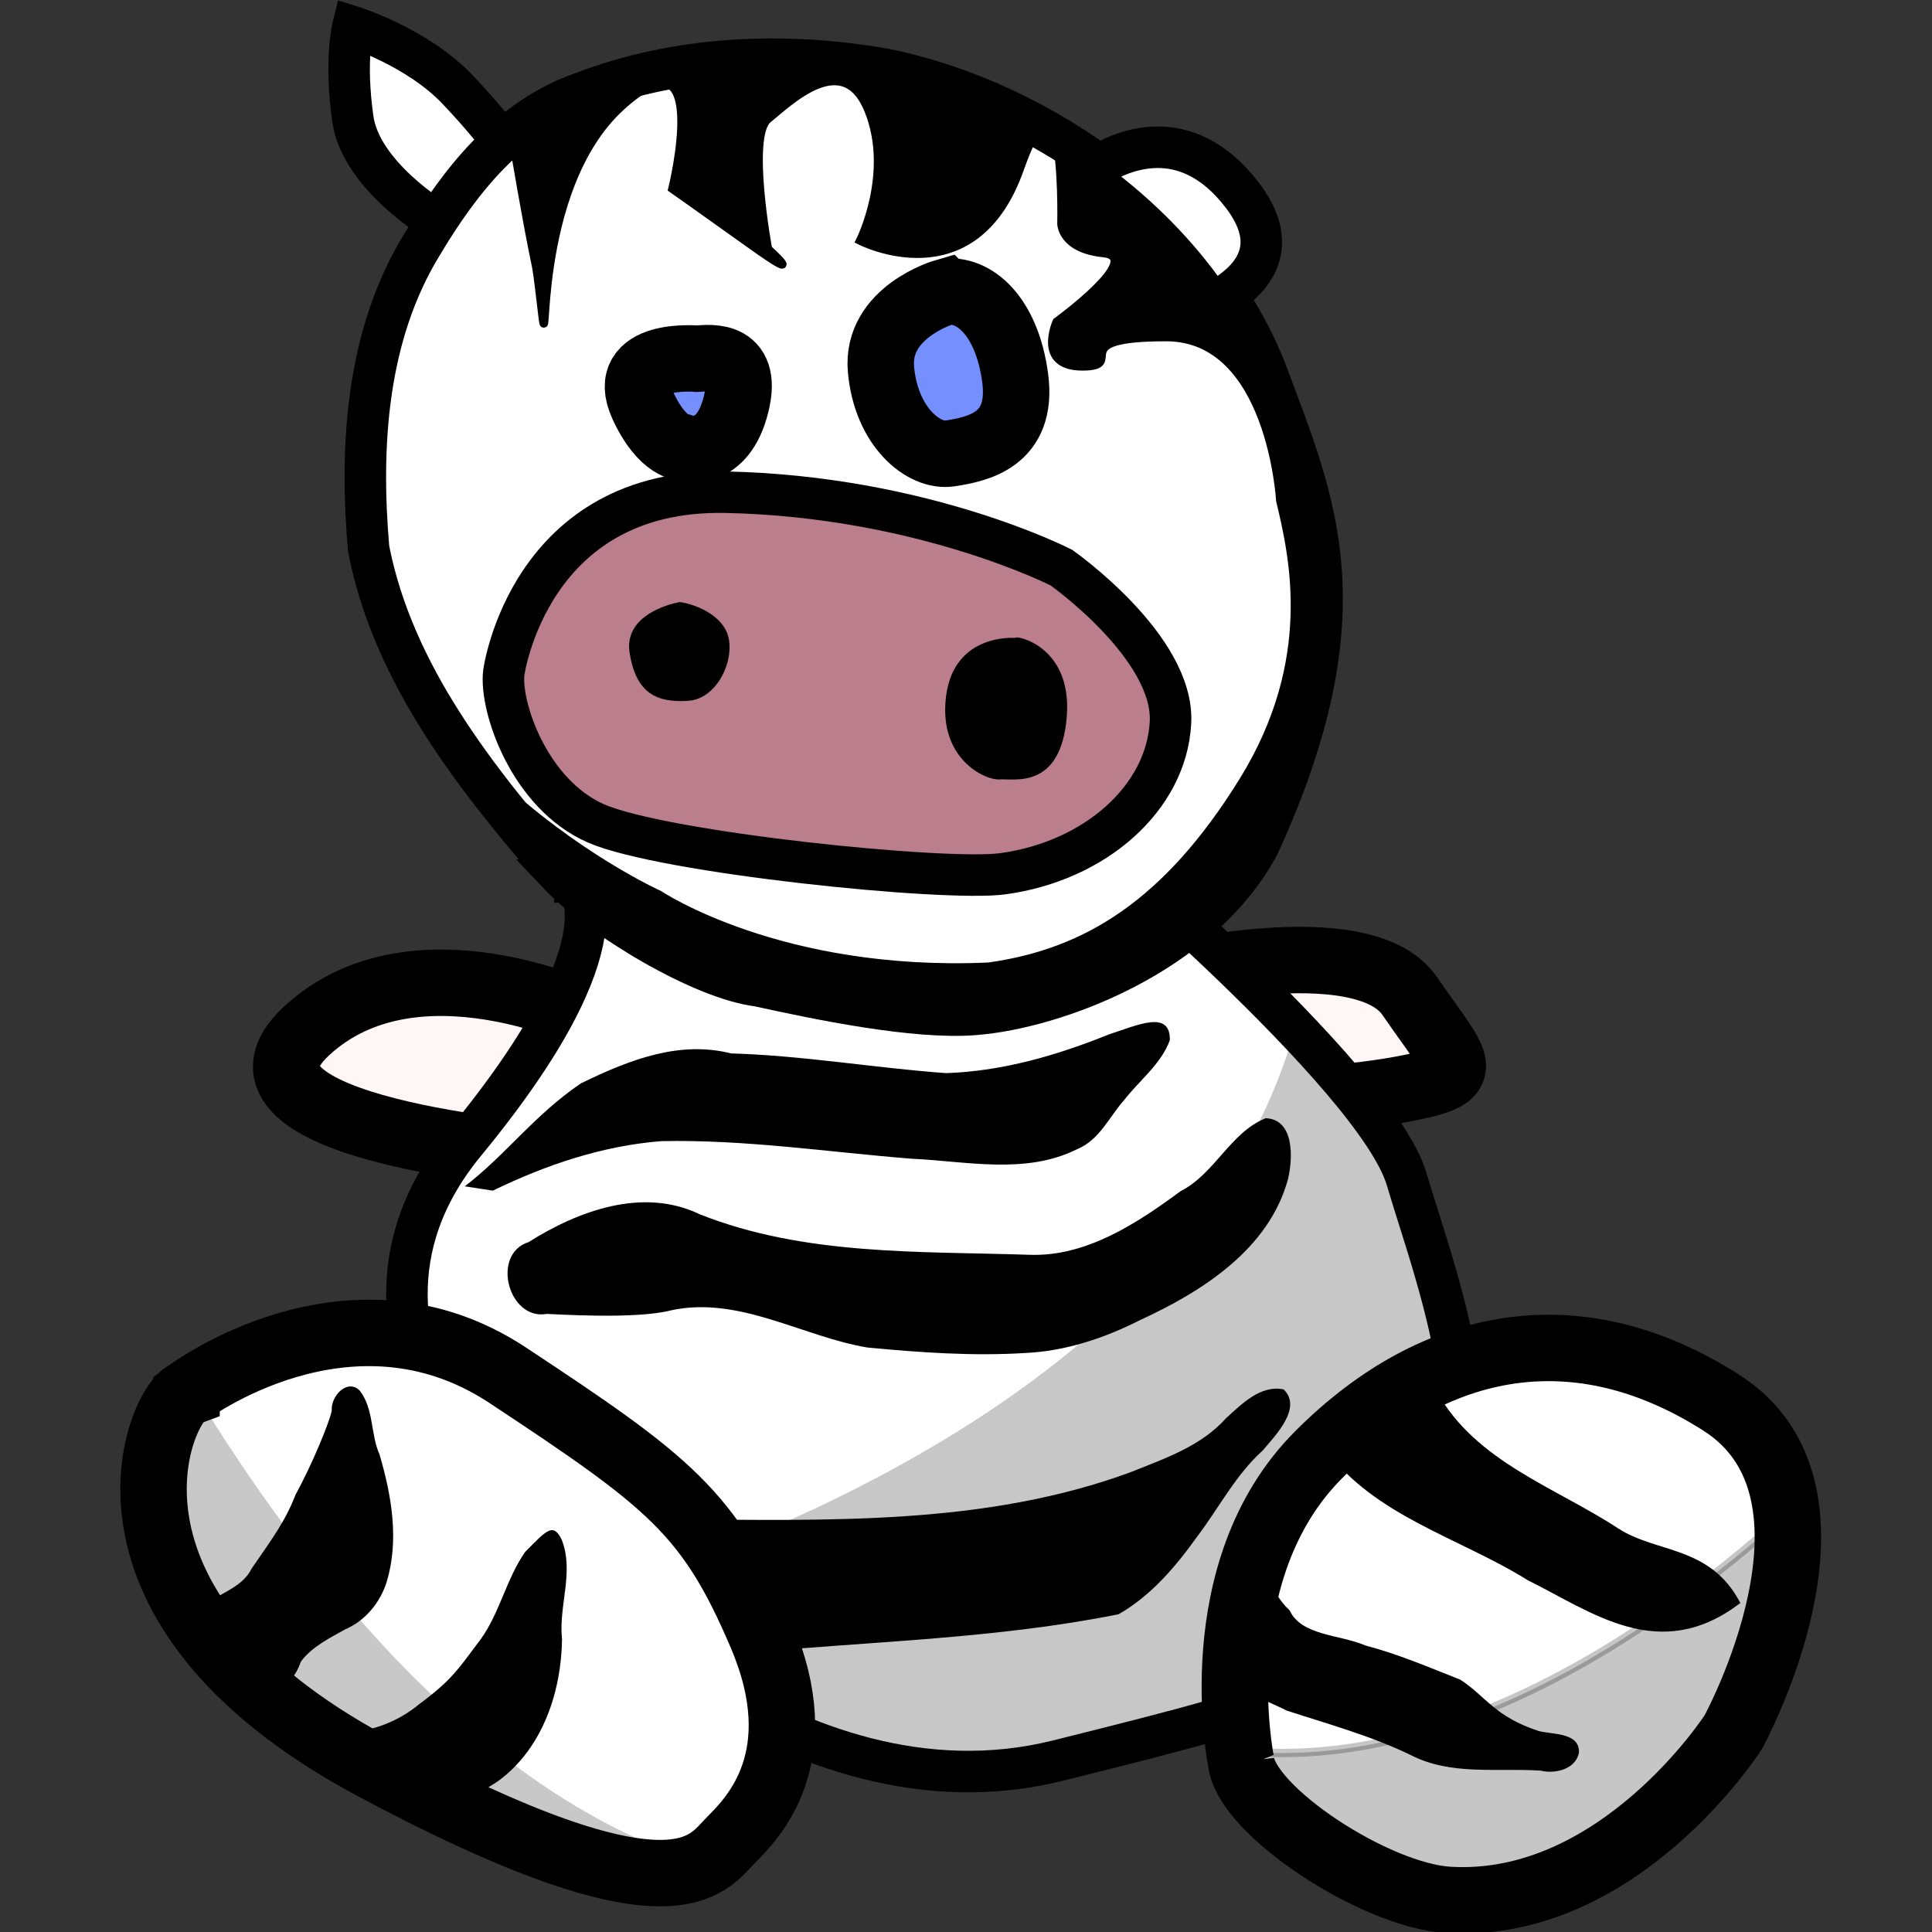 <?xml version="1.0" encoding="UTF-8" standalone="no"?>
<!-- Created with Inkscape (http://www.inkscape.org/) -->

<svg
   xmlns:dc="http://purl.org/dc/elements/1.1/"
   xmlns:cc="http://creativecommons.org/ns#"
   xmlns:rdf="http://www.w3.org/1999/02/22-rdf-syntax-ns#"
   xmlns:svg="http://www.w3.org/2000/svg"
   xmlns="http://www.w3.org/2000/svg"
   xmlns:sodipodi="http://sodipodi.sourceforge.net/DTD/sodipodi-0.dtd"
   xmlns:inkscape="http://www.inkscape.org/namespaces/inkscape"
   width="64"
   height="64"
   id="svg3604"
   sodipodi:version="0.32"
   inkscape:version="0.91 r13725"
   sodipodi:docname="exherbo.svg"
   inkscape:output_extension="org.inkscape.output.svg.inkscape"
   inkscape:export-filename="/home/ajp/exherbo3.png"
   inkscape:export-xdpi="43.599186"
   inkscape:export-ydpi="43.599186"
   version="1.0">
  <rect width="100%" height="100%" fill="#333333" stroke="none"/>
  <defs
     id="defs3606" />
  <sodipodi:namedview
     id="base"
     pagecolor="#ffffff"
     bordercolor="#666666"
     borderopacity="1.0"
     gridtolerance="10000"
     guidetolerance="10"
     objecttolerance="10"
     inkscape:pageopacity="0.0"
     inkscape:pageshadow="2"
     inkscape:zoom="5.6568542"
     inkscape:cx="84.797505"
     inkscape:cy="40.718254"
     inkscape:document-units="px"
     inkscape:current-layer="layer1"
     inkscape:window-width="1916"
     inkscape:window-height="1029"
     inkscape:window-x="0"
     inkscape:window-y="24"
     width="204.87px"
     height="1052.36px"
     showgrid="false"
     fit-margin-top="0"
     fit-margin-left="0"
     fit-margin-right="0"
     fit-margin-bottom="0"
     inkscape:window-maximized="0" />
  <g
     inkscape:label="Layer 1"
     inkscape:groupmode="layer"
     id="layer1"
     transform="translate(-0.215,-168.804)">
    <g
       id="g3925"
       transform="matrix(0.275,0,0,0.275,-65.588,118.958)">
      <path
         style="fill:#ffffff;fill-opacity:1;fill-rule:evenodd;stroke:#000000;stroke-width:5;stroke-linecap:butt;stroke-linejoin:miter;stroke-miterlimit:4;stroke-dasharray:none;stroke-opacity:1"
         d="m 292.342,208.191 c -0.772,-0.459 -9.587,-5.835 -10.553,-12.595 -1.01,-7.071 0,-11.112 0,-11.112 1e-5,0 7.764,2.443 12.627,7.576 2.474,2.611 4.237,4.736 5.493,6.446"
         id="path6457"
         inkscape:connector-curvature="0" />
      <path
         style="fill:#fff6f6;fill-opacity:1;fill-rule:evenodd;stroke:#000000;stroke-width:8;stroke-linecap:butt;stroke-linejoin:miter;stroke-miterlimit:4;stroke-dasharray:none;stroke-opacity:1"
         d="m 378.36,299.154 c 0,0 25.007,-6.252 30.737,2.084 5.731,8.336 7.815,9.377 0.521,10.94 -7.294,1.563 -19.276,2.084 -19.276,2.084 l -11.982,-15.108 z"
         id="path6459"
         inkscape:connector-curvature="0" />
      <path
         style="fill:#fff6f6;fill-opacity:1;fill-rule:evenodd;stroke:#000000;stroke-width:8;stroke-linecap:butt;stroke-linejoin:miter;stroke-miterlimit:4;stroke-dasharray:none;stroke-opacity:1"
         d="m 310.634,303.843 c 0,0 -21.36,-10.419 -34.384,1.563 -13.024,11.982 29.174,15.108 29.174,15.108 l 5.21,-16.671 z"
         id="path6461"
         inkscape:connector-curvature="0" />
      <path
         style="fill:#ffffff;fill-opacity:1;fill-rule:evenodd;stroke:#000000;stroke-width:5;stroke-linecap:butt;stroke-linejoin:miter;stroke-miterlimit:4;stroke-dasharray:none;stroke-opacity:1"
         d="m 308.541,287.239 c 0,0 7.368,6.631 -13.262,31.681 -20.629,25.05 11.051,50.837 11.051,50.837 0,0 27.997,31.681 60.415,23.576 32.418,-8.104 28.734,-7.368 41.996,-20.629 13.262,-13.262 3.684,-36.838 0,-49.363 -3.684,-12.525 -39.785,-42.732 -39.785,-42.732 l -60.415,6.631 z"
         id="path6463"
         inkscape:connector-curvature="0" />
      <path
         style="fill:#ffffff;fill-opacity:1;fill-rule:evenodd;stroke:#000000;stroke-width:5;stroke-linecap:butt;stroke-linejoin:miter;stroke-miterlimit:4;stroke-dasharray:none;stroke-opacity:1"
         d="m 306.538,286.509 c -9.878,-11.421 -19.881,-23.961 -22.85,-39.136 -1.079,-12.434 -0.256,-25.745 6.425,-36.648 4.578,-7.69 10.501,-15.217 19.258,-18.278 11.521,-4.446 24.392,-4.976 36.467,-2.859 19.455,3.947 39.205,18.408 46.171,36.968 5.658,15.232 11.767,28.339 -1.048,56.418 -7.101,13.352 -24.692,19.711 -34.179,20.469 -7.223,0.613 -19.006,-1.862 -26.197,-3.437 -6.682,-0.818 -18.896,-8.056 -24.049,-13.497 z"
         id="path6465"
         sodipodi:nodetypes="cccccccccc"
         inkscape:connector-curvature="0" />
      <path
         style="fill:#ffffff;fill-opacity:1;fill-rule:evenodd;stroke:#000000;stroke-width:5;stroke-linecap:butt;stroke-linejoin:miter;stroke-miterlimit:4;stroke-dasharray:none;stroke-opacity:1"
         d="m 371.397,201.293 c 2.94,-1.862 10.678,-5.393 17.468,3.394 4.595,5.946 1.669,9.867 -2.045,12.228"
         id="path6467"
         inkscape:connector-curvature="0" />
      <path
         sodipodi:nodetypes="ccccsscscsscscccccscsscsccsccccccc"
         style="fill:#000000;fill-opacity:1;fill-rule:evenodd;stroke:#000000;stroke-width:1px;stroke-linecap:butt;stroke-linejoin:miter;stroke-opacity:1"
         d="m 332.046,188.401 c -7.732,0.029 -15.487,1.252 -22.688,4.031 -3.083,1.078 -5.805,2.722 -8.25,4.719 l -0.125,0.469 c 3.536,20.708 2.521,12.132 3.531,20.719 1.01,8.586 -1.518,-14.148 9.594,-24.25 11.112,-10.102 6.17,9.915 6.17,9.915 0,0 2.416,1.69 9.487,6.741 7.071,5.051 2.031,0.5 2.031,0.5 0,0 -2.525,-13.636 0,-15.656 2.525,-2.02 9.095,-8.576 12.125,-1 3.03,7.576 -1.031,15.656 -1.031,15.656 10e-6,0 13.663,7.064 19.219,-8.594 0.979,-2.76 1.768,-4.327 2.406,-5.062 -5.954,-3.301 -12.343,-5.713 -18.688,-7 -4.528,-0.794 -9.142,-1.205 -13.781,-1.188 z m 34.344,9.25 c 0.91,3.275 0.75,10.562 0.75,10.562 -1e-5,0 0.012,3.026 5.062,3.531 5.051,0.505 -5.634,8.272 -5.634,8.272 1e-5,-1e-5 -2.453,5.384 3.103,5.384 5.556,0 -2.533,-3.531 10.094,-3.531 12.627,0 13.738,19.688 13.738,19.688 1.556,6.537 4.585,19.197 -4.506,33.844 -9.091,14.647 -18.789,20.661 -30.639,22.3 -25.125,1.115 -39.686,-8.675 -39.686,-8.675 0,1e-5 -10.117,-4.529 -20.219,-14.125 -0.678,-0.644 -1.387,-0.953 -2.125,-1 3.21,4.39 6.722,8.551 10.219,12.594 5.153,5.441 17.349,12.682 24.031,13.5 7.191,1.574 18.996,4.05 26.219,3.438 9.487,-0.758 27.992,-7.117 35.094,-20.469 12.816,-28.079 5.783,-41.175 0.125,-56.406 -4.455,-11.869 -14.134,-22.067 -25.625,-28.906 z"
         id="path6469"
         inkscape:connector-curvature="0" />
      <path
         style="fill:#ba7e8d;fill-opacity:1;fill-rule:evenodd;stroke:#000000;stroke-width:5;stroke-linecap:butt;stroke-linejoin:miter;stroke-miterlimit:4;stroke-dasharray:none;stroke-opacity:1"
         d="m 299.972,262.266 c 0,0 3.03,-22.223 26.769,-21.718 23.739,0.505 40.406,9.091 40.406,9.091 0,0 13.637,9.596 13.132,18.688 -0.505,9.091 -9.091,16.668 -20.203,18.183 -6.97,0.951 -40.911,-2.525 -48.992,-6.061 -8.081,-3.536 -11.617,-14.142 -11.112,-18.183 z"
         id="path6471"
         sodipodi:nodetypes="cscsssc"
         inkscape:connector-curvature="0" />
      <path
         style="fill:#758fff;fill-opacity:1;fill-rule:evenodd;stroke:#000000;stroke-width:8;stroke-linecap:butt;stroke-linejoin:miter;stroke-miterlimit:4;stroke-dasharray:none;stroke-opacity:1"
         d="m 323.247,224.468 c 0,0 -9.466,-0.854 -6.566,5.556 2.399,5.303 5.051,5.177 5.051,5.177 0,0 4.293,1.389 6.061,-4.672 1.985,-6.806 -2.904,-6.187 -4.546,-6.061 z"
         id="path6473"
         sodipodi:nodetypes="cscsc"
         inkscape:connector-curvature="0" />
      <path
         style="fill:#758fff;fill-opacity:1;fill-rule:evenodd;stroke:#000000;stroke-width:8;stroke-linecap:butt;stroke-linejoin:miter;stroke-miterlimit:4;stroke-dasharray:none;stroke-opacity:1"
         d="m 353.109,216.43 c 0,0 -8.334,2.399 -7.702,9.344 0.631,6.945 5.177,10.607 8.334,10.102 3.157,-0.505 8.839,-1.515 7.829,-9.091 -1.01,-7.576 -5.051,-10.859 -8.46,-10.354 z"
         id="path6475"
         sodipodi:nodetypes="csssc"
         inkscape:connector-curvature="0" />
      <path
         style="fill:#000000;fill-opacity:1;fill-rule:evenodd;stroke:none;stroke-width:1px;stroke-linecap:butt;stroke-linejoin:miter;stroke-opacity:1"
         d="m 361.591,258.099 c 0,0 -7.324,-0.631 -8.334,6.945 -1.01,7.576 4.672,10.228 6.44,10.102 1.768,-0.126 7.324,1.263 8.081,-7.45 0.758,-8.713 -6.313,-9.975 -6.187,-9.596 z"
         id="path6477"
         inkscape:connector-curvature="0" />
      <path
         style="fill:#000000;fill-opacity:1;fill-rule:evenodd;stroke:none;stroke-width:1px;stroke-linecap:butt;stroke-linejoin:miter;stroke-opacity:1"
         d="m 321.059,253.806 c 0,0 -6.692,1.136 -5.935,6.061 0.758,4.925 3.283,6.061 7.071,5.808 3.788,-0.253 5.935,-5.682 4.546,-8.46 -1.389,-2.778 -5.556,-3.536 -5.682,-3.409 z"
         id="path6479"
         sodipodi:nodetypes="csssc"
         inkscape:connector-curvature="0" />
      <path
         sodipodi:nodetypes="ccccccccccc"
         id="path6481"
         d="m 295.265,324.161 c 4.882,-3.709 8.315,-8.545 13.995,-12.402 6.152,-3.004 11.99,-5.134 18.092,-3.609 8.673,0.256 17.253,1.751 25.888,2.376 6.794,-0.22 13.409,-2.15 19.674,-4.685 3.331,-1.059 7.364,-3.005 7.288,0.716 -1.045,2.868 -3.652,4.826 -5.489,7.197 -1.836,2.053 -2.958,4.809 -5.669,5.929 -6.229,3.114 -13.365,1.449 -19.995,1.151 -10.023,-0.799 -20.035,-2.328 -30.107,-2.115 -7.087,0.555 -13.931,2.869 -20.291,5.964"
         style="fill:#000000;fill-opacity:1;fill-rule:evenodd;stroke:none;stroke-width:1px;stroke-linecap:butt;stroke-linejoin:miter;stroke-opacity:1"
         inkscape:connector-curvature="0" />
      <path
         sodipodi:nodetypes="cccccccccccc"
         id="path6483"
         d="m 305.164,339.529 c -4.651,0.839 -6.766,-7.21 -2.205,-8.648 5.978,-3.775 13.774,-6.648 20.602,-3.357 12.613,5.009 26.393,4.446 39.705,4.885 6.829,0.261 12.934,-3.758 18.223,-7.657 4.164,-2.129 5.966,-7.054 10.258,-8.794 3.483,0.135 3.284,4.845 2.686,7.345 -2.297,8.429 -10.318,13.524 -17.801,16.964 -4.333,2.191 -8.991,3.755 -13.872,3.973 -6.339,0.396 -12.712,-0.066 -19.018,-0.664 -7.865,-1.334 -15.403,-6.229 -23.592,-4.484 -4.333,1.147 -14.466,0.438 -14.986,0.438 z"
         style="fill:#000000;fill-opacity:1;fill-rule:evenodd;stroke:none;stroke-width:1px;stroke-linecap:butt;stroke-linejoin:miter;stroke-opacity:1"
         inkscape:connector-curvature="0" />
      <path
         style="fill:none;fill-opacity:1;fill-rule:evenodd;stroke:none;stroke-width:1px;stroke-linecap:butt;stroke-linejoin:miter;stroke-opacity:1"
         d="m 314.541,361.41 c 3.662,0.137 7.761,-0.735 10.953,1.576 10.36,2.462 21.059,0.888 31.563,0.774 8.023,-0.946 15.627,-3.885 23.218,-6.478 3.435,-2.165 6.487,-4.892 9.908,-7.051 1.972,-2.53 9.352,-6.435 6.642,-3.177 -2.666,6.8 -5.941,10.845 -8.734,12.684 -3.44,5.411 -5.851,12.398 -12.236,15.035 -8.124,3.158 -16.547,3.668 -25.315,3.105 -7.058,-0.258 -14.414,1.381 -21.436,0.59 -3.753,-0.418 -7.903,-2.058 -9.287,-5.888 -2.045,-3.509 -6.066,-6.659 -5.276,-11.17 z"
         id="path6485"
         sodipodi:nodetypes="cccccccccccc"
         inkscape:connector-curvature="0" />
      <path
         style="fill:#000000;fill-opacity:1;fill-rule:evenodd;stroke:none;stroke-width:1px;stroke-linecap:butt;stroke-linejoin:miter;stroke-opacity:1"
         d="m 320.532,364.276 c 18.425,0.103 37.462,0.784 55.029,-5.712 4.068,-1.633 8.427,-3.11 11.425,-6.487 1.892,-1.696 4.139,-4.023 6.921,-3.452 2.294,2.199 -0.976,5.539 -2.548,7.389 -3.243,2.916 -5.268,6.931 -7.896,10.382 -2.575,3.604 -5.54,7.084 -9.432,9.312 -14.657,2.941 -29.657,3.264 -44.499,4.633 -5.424,-0.088 -11.587,-1.055 -15.3,-5.393 -2.26,-3.526 -0.466,-8.839 3.167,-10.635 0.357,-0.074 0.704,-0.183 1.05,-0.297"
         id="path6487"
         inkscape:connector-curvature="0" />
      <path
         id="path7505"
         d="m 395.308,305.138 c -10.673,37.657 -52.924,58.122 -85.125,68.5 8.705,8.167 31.259,26.013 56.562,19.688 32.418,-8.104 28.738,-7.363 42,-20.625 13.262,-13.262 3.684,-36.85 0,-49.375 -1.328,-4.516 -6.892,-11.318 -13.438,-18.188 z"
         style="opacity:0.221;fill:#000000;fill-opacity:1;fill-rule:evenodd;stroke:none;stroke-width:1px;stroke-linecap:butt;stroke-linejoin:miter;stroke-opacity:1"
         inkscape:connector-curvature="0" />
      <path
         style="fill:#ffffff;fill-opacity:1;fill-rule:evenodd;stroke:#000000;stroke-width:8;stroke-linecap:butt;stroke-linejoin:miter;stroke-miterlimit:4;stroke-dasharray:none;stroke-opacity:1"
         d="m 261.756,349.127 c 0,0 19.547,-14.845 38.68,-2.21 19.524,12.893 24.313,16.577 30.576,31.313 6.263,14.735 -1.105,22.103 -3.684,24.682 -2.865,2.865 -6.631,10.683 -43.101,-8.841 -36.47,-19.524 -25.641,-43.698 -22.471,-44.943 z"
         id="path6489"
         sodipodi:nodetypes="cssssc"
         inkscape:connector-curvature="0" />
      <path
         sodipodi:nodetypes="cccccccccccccc"
         id="path6491"
         d="m 263.598,374.914 c 1.877,-1.732 4.815,-2.28 6.008,-4.726 2.368,-3.44 4.038,-5.649 5.285,-8.892 2.038,-3.707 4.113,-8.827 4.355,-10.096 -0.146,-1.785 1.886,-3.909 3.361,-2.441 1.728,2.208 1.29,5.222 2.39,7.695 1.454,4.932 2.384,10.283 0.88,15.318 -0.775,2.504 -2.563,4.703 -4.995,5.748 -1.92,1.08 -4.007,2.08 -5.355,3.894 -0.571,1.676 -1.926,3.635 -3.941,3.349 -2.351,-0.577 -3.175,-3.102 -4.507,-4.826 -1.409,-1.436 -1.443,-4 -3.152,-5.004 l -0.33,-0.019 0,0 z"
         style="fill:#000000;fill-opacity:1;fill-rule:evenodd;stroke:none;stroke-width:1px;stroke-linecap:butt;stroke-linejoin:miter;stroke-opacity:1"
         inkscape:connector-curvature="0" />
      <path
         sodipodi:nodetypes="ccccccccccc"
         id="path6493"
         d="m 276.491,390.018 c 4.594,0.548 9.558,-0.387 13.184,-3.396 4.046,-2.995 4.767,-4.248 7.501,-7.886 2.332,-3.226 3.089,-7.286 5.372,-10.541 2.562,-2.578 3.364,-3.586 4.395,-1.47 1.541,3.89 -0.401,7.992 0.042,11.987 -0.087,6.311 -2.302,13.02 -7.497,16.945 -1.322,0.964 -2.903,1.618 -3.859,3.009 -1.115,1.366 -2.908,2.861 -4.756,1.996 -2.282,-0.988 -3.507,-3.57 -6.009,-4.183 -3.243,-1.568 -4.56,-5.869 -8.372,-6.461 z"
         style="fill:#000000;fill-opacity:1;fill-rule:evenodd;stroke:none;stroke-width:1px;stroke-linecap:butt;stroke-linejoin:miter;stroke-opacity:1"
         inkscape:connector-curvature="0" />
      <path
         style="fill:#ffffff;fill-opacity:1;fill-rule:evenodd;stroke:#000000;stroke-width:8;stroke-linecap:butt;stroke-linejoin:miter;stroke-miterlimit:4;stroke-dasharray:none;stroke-opacity:1"
         d="m 388.78,393.45 c 0,0 -4.689,-22.923 9.377,-36.989 14.066,-14.066 31.258,-17.192 48.45,-6.252 17.192,10.94 1.468,39.695 1.468,39.695 0,0 -13.715,21.427 -34.289,20.216 -8.857,-0.521 -24.364,-10.724 -25.007,-16.671 z"
         id="path6495"
         sodipodi:nodetypes="csscsc"
         inkscape:connector-curvature="0" />
      <path
         sodipodi:nodetypes="cccccccccccc"
         id="path6497"
         d="m 390.864,371.569 c 2.176,-0.573 1.024,1.078 3.769,3.679 1.451,3.077 5.957,2.867 9.142,4.229 3.922,1.022 7.652,2.632 11.415,4.112 3.154,2.065 4.146,4.47 9.5,6.205 1.854,0.417 4.866,0.208 4.798,2.566 -0.375,2.033 -2.879,2.611 -4.624,2.188 -5.208,-0.348 -10.771,0.619 -15.606,-1.858 -4.784,-2.327 -9.94,-3.732 -14.973,-5.374 -1.972,-1.033 -4.611,-1.69 -5.42,-4.031 -0.936,-2.869 -0.411,-5.941 -0.77,-8.885 0.156,-1.386 1.17,-3.038 2.768,-2.832 z"
         style="fill:#000000;fill-opacity:1;fill-rule:evenodd;stroke:none;stroke-width:1px;stroke-linecap:butt;stroke-linejoin:miter;stroke-opacity:1"
         inkscape:connector-curvature="0" />
      <path
         style="fill:#000000;fill-opacity:1;fill-rule:evenodd;stroke:none;stroke-width:1px;stroke-linecap:butt;stroke-linejoin:miter;stroke-opacity:1"
         d="m 398.939,355.81 c 5.881,8.086 16.219,10.698 24.378,15.801 7.734,3.818 15.863,10.199 25.607,2.74 -3.645,-6.975 -10.11,-5.953 -14.753,-9.009 -7.578,-4.941 -17.08,-8.016 -21.756,-16.351 -5.163,-4.181 -9.414,3.864 -12.824,6.558"
         id="path6499"
         sodipodi:nodetypes="cccccc"
         inkscape:connector-curvature="0" />
      <path
         sodipodi:nodetypes="cccscc"
         id="path6503"
         d="m 454.933,363.201 c -30.524,27.425 -53.735,30.343 -66.375,28.938 0.121,0.824 0.219,1.312 0.219,1.312 4.689,7.815 16.143,16.135 25,16.656 20.574,1.21 33.978,-21.435 33.979,-21.435 0,0 9.236,-13.385 7.178,-25.471 z"
         style="opacity:0.226;fill:#000000;fill-opacity:1;fill-rule:evenodd;stroke:#000000;stroke-width:1px;stroke-linecap:butt;stroke-linejoin:miter;stroke-opacity:1"
         inkscape:connector-curvature="0" />
      <path
         id="path7477"
         d="m 262.527,348.576 c -0.462,0.313 -0.781,0.562 -0.781,0.562 -0.368,0 -14.001,25.413 22.469,44.938 26.342,14.102 35.641,13.945 39.844,11.688 -26.821,-8.115 -47.963,-34.867 -61.531,-57.188 z"
         style="opacity:0.216;fill:#000000;fill-opacity:1;fill-rule:evenodd;stroke:none;stroke-width:1px;stroke-linecap:butt;stroke-linejoin:miter;stroke-opacity:1"
         inkscape:connector-curvature="0" />
    </g>
  </g>
</svg>

